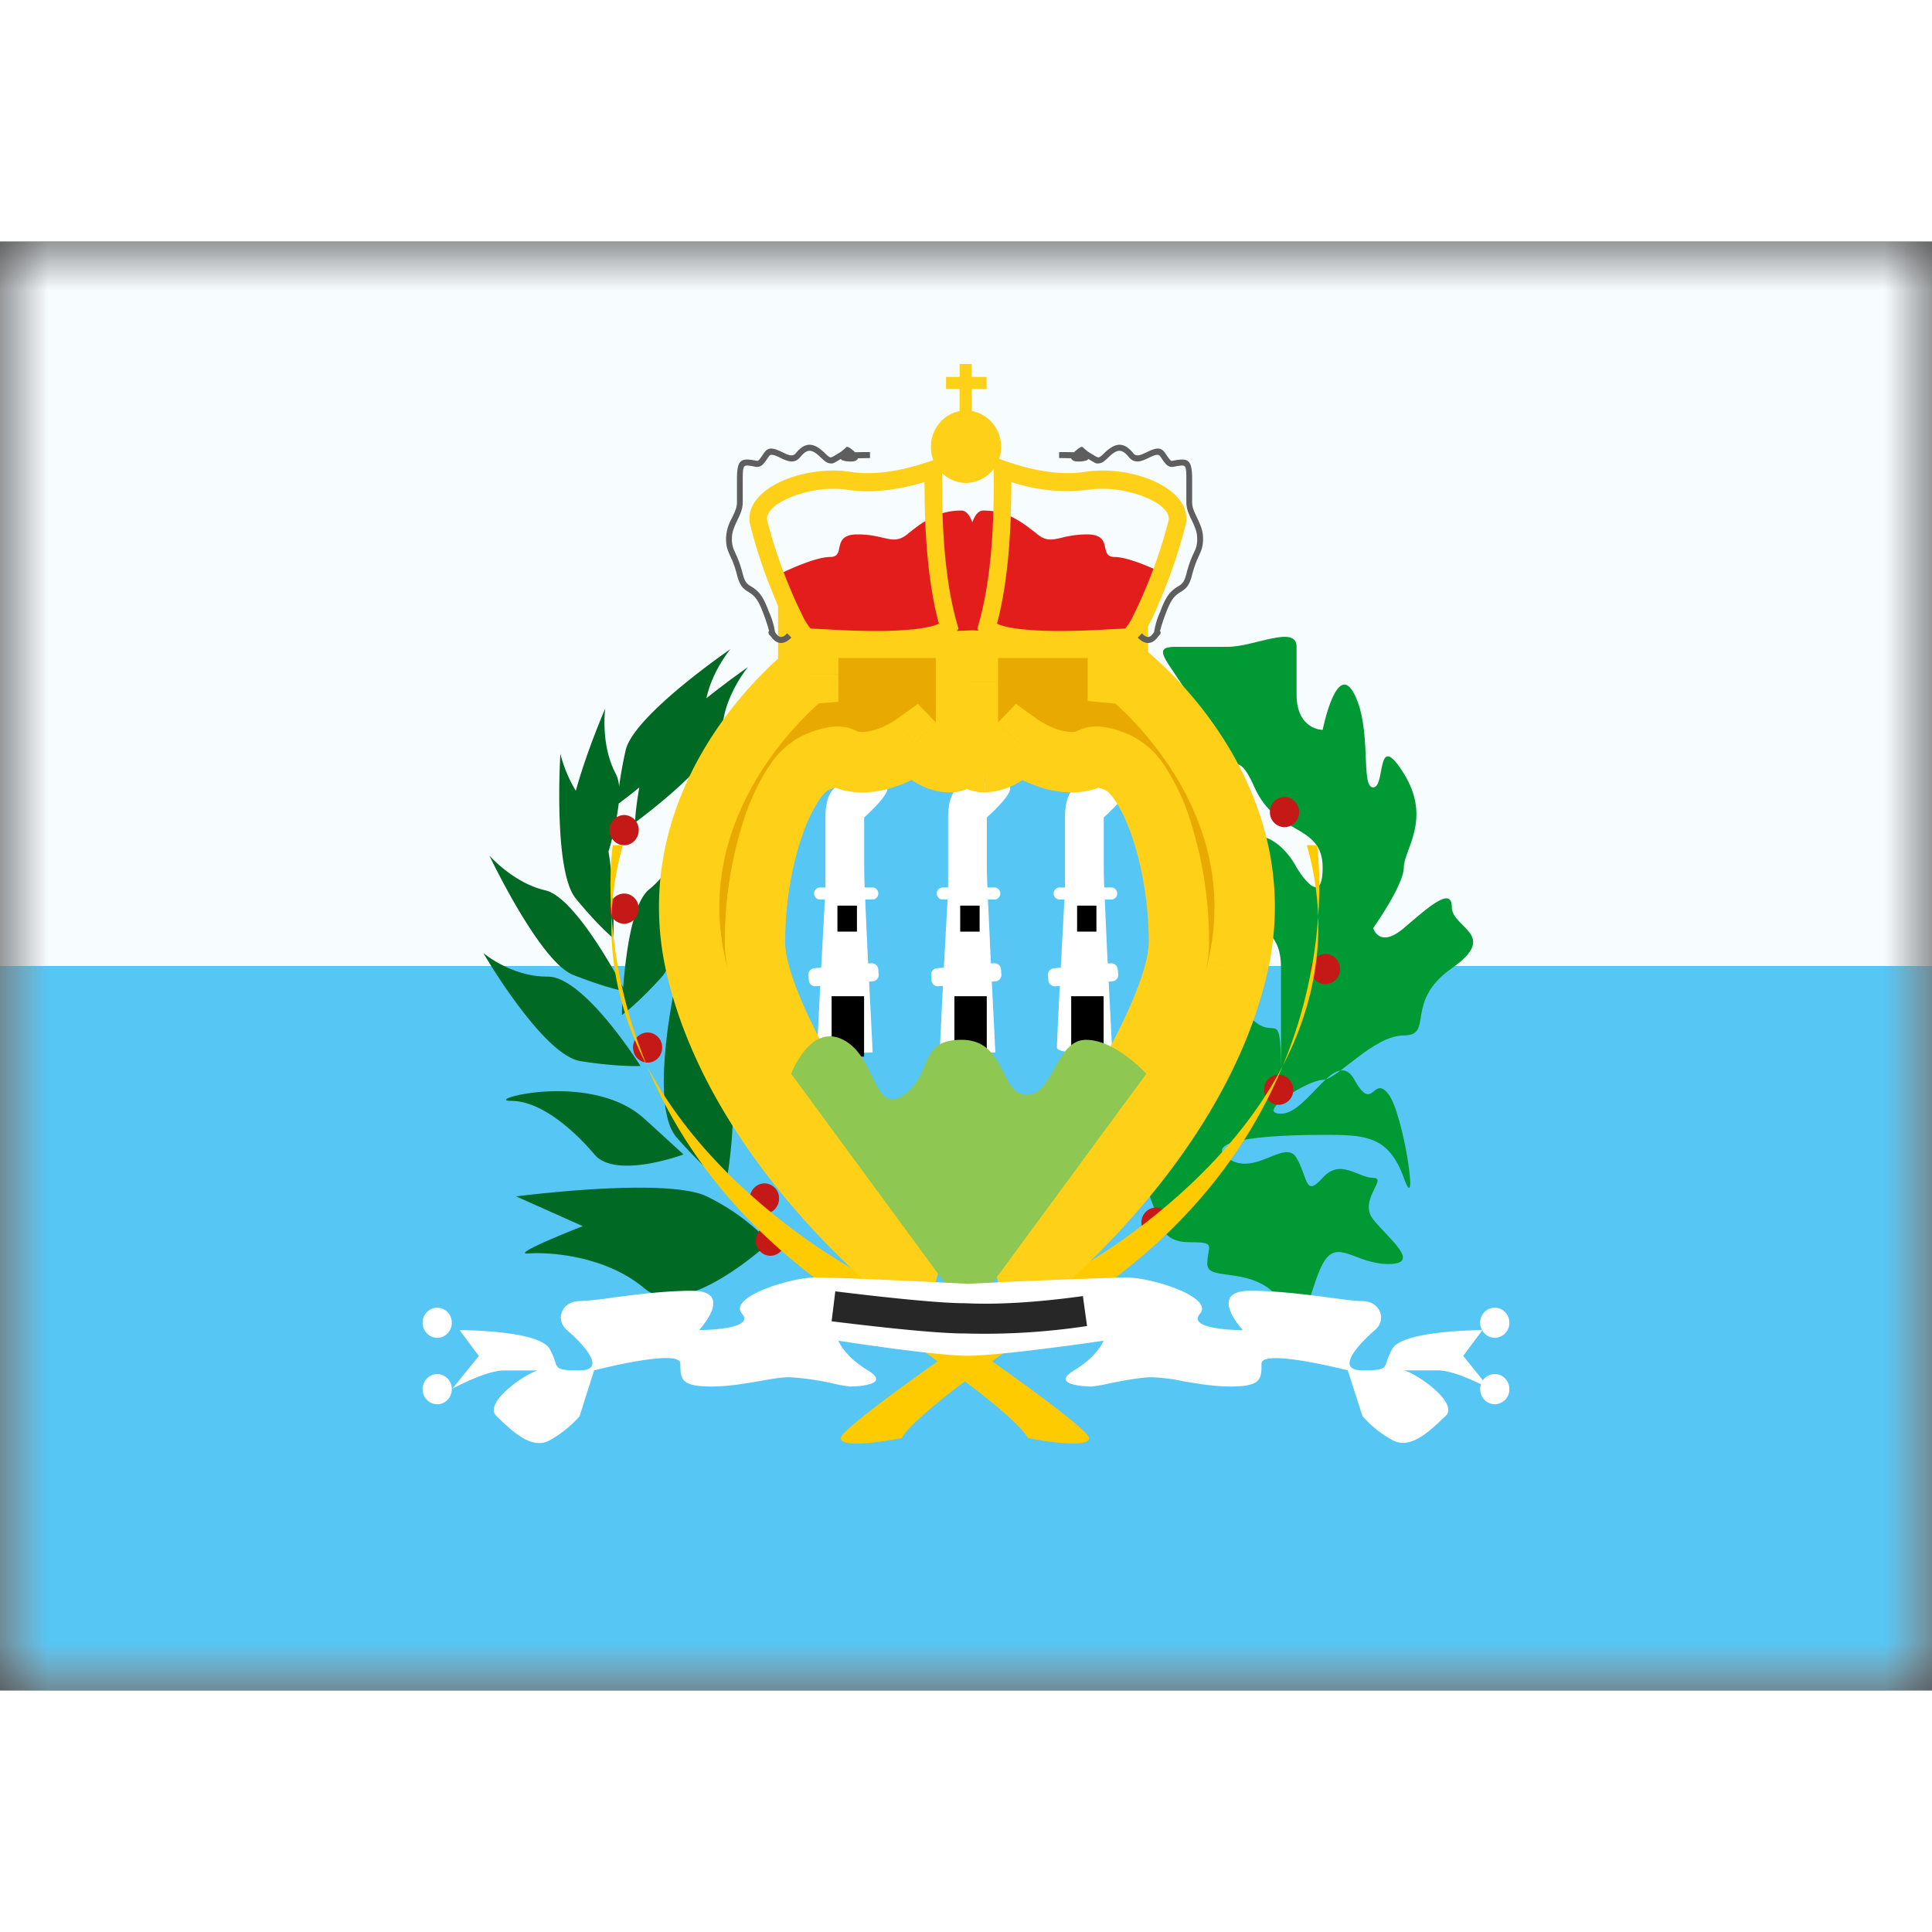 <svg fill="none" xmlns="http://www.w3.org/2000/svg" viewBox="0 0 20 15" height="1em" width="1em">
  <rect x="0" y="0" width="20" height="15" fill="#333333" stroke="none"/>
  <mask id="a" maskUnits="userSpaceOnUse" x="0" y="0" width="20" height="15">
    <path fill="#fff" d="M0 0h20v15H0z"/>
  </mask>
  <g mask="url(#a)">
    <path fill-rule="evenodd" clip-rule="evenodd" d="M0 0v15h20V0H0z" fill="#F7FCFF"/>
    <mask id="b" maskUnits="userSpaceOnUse" x="0" y="0" width="20" height="15">
      <path fill-rule="evenodd" clip-rule="evenodd" d="M0 0v15h20V0H0z" fill="#fff"/>
    </mask>
    <g mask="url(#b)">
      <path fill-rule="evenodd" clip-rule="evenodd" d="M0 7.5V15h20V7.5H0z" fill="#56C6F5"/>
      <path fill-rule="evenodd" clip-rule="evenodd" d="M6.409 5.643a.35.35 0 0 0-.035-.134c-.16-.3-.109-.674-.109-.674s-.191.439-.304.851c-.118-.192-.16-.384-.16-.384s-.076 1.21.158 1.497c.234.287.39.413.39.413s.018-.502-.05-.896a2.94 2.94 0 0 0 .106-.498 5.96 5.96 0 0 0 .213-.166c-.042.235-.044.363-.044.363s.881-.64.904-.979c.022-.339.264-.629.264-.629s-.2.138-.429.321c.06-.284.248-.508.248-.508s-1.001.685-1.084 1.046a4.093 4.093 0 0 0-.068.377zm.043 2.081c-.096-.181-.514-.94-.806-1.007-.33-.075-.58-.36-.58-.36s.52 1.096.865 1.234c.276.11.457.154.518.167-.01.148-.011.25-.011.25s.162-.117.41-.392c.25-.274.236-1.487.236-1.487s-.098.365-.363.577c-.178.143-.244.68-.27 1.018zM5.67 7.61c.378-.003.96.925.96.925s-.226.012-.62-.05c-.393-.062-1.007-1.12-1.007-1.12s.288.247.667.245zm1.844 2.16s.224-1.182-.113-1.458a1.198 1.198 0 0 1-.396-.687s-.3 1.311 0 1.65c.299.34.509.495.509.495zm-1.36-.319c.22.261.921 0 .921 0s.155.14-.402-.368c-.556-.508-1.688-.187-1.383-.187.305 0 .643.294.864.555zm.52 1.388c.407.345 1.29-.476 1.29-.476s-.228-.275-.648-.478c-.421-.203-1.973 0-1.973 0l.69.308s-.768.3-.564.283c.204-.016.796.017 1.204.363z" fill="#006923"/>
      <path fill-rule="evenodd" clip-rule="evenodd" d="M12.008 10.123s-.35-.59 0-.875c.351-.285.49-.095.49-.423 0-.327.036-.23.208-.392.172-.163.05-.558.281-.36.231.197.274-.181.274.605V7.523c0-.442-.274-.337-.274-.633 0-.297-.274-.74 0-.74s.435.33.435.33.27.459.27 0-.48-.322-.705-.829c-.225-.506-.19.057-.489-.595-.3-.653-.656-.86-.328-.86h.536c.281 0 .716-.233.716 0v.493c0 .367.27.367.27.367s.146-.733.33-.367c.184.367.058.962.193.962.134 0 .023-.615.317-.144.294.472 0 .791 0 .973 0 .182-.317.628-.317.628s.062.217.317 0c.255-.218.497-.436.497-.218s.497.285 0 .633c-.497.348-.18.696-.497.696s-.69.46-.84.46c-.15 0-.711.35-.43.35.28 0 .566-.702.76-.35.193.35.19-.058.35.146.16.205.32 1.313.16.868-.16-.445-.41-.445-.84-.445s-1.267.032-.986.239c.281.206.597-.207.716 0 .12.206.085.413.27.206.184-.206.366 0 .523 0 .157 0-.157.231 0 .43.157.198.508.462.157.462-.35 0-.53-.28-.68 0-.15.28-.157.767-.43.384-.275-.384-.764-.19-.764-.384s.107-.226-.191-.226c-.299 0-.299-.236-.299-.236z" fill="#093"/>
      <path fill-rule="evenodd" clip-rule="evenodd" d="M13.448 5.906a.154.154 0 0 1-.152.157.154.154 0 0 1-.15-.157c0-.086.067-.156.15-.156.084 0 .152.07.152.156zm-6.986.344c.083 0 .15-.07.15-.156a.154.154 0 0 0-.15-.157.154.154 0 0 0-.152.157c0 .086.068.156.152.156zm.15.656a.154.154 0 0 1-.15.157.154.154 0 0 1-.152-.157c0-.086.068-.156.152-.156.083 0 .15.07.15.156zM6.705 8.5c.083 0 .15-.07.15-.156a.154.154 0 0 0-.15-.156.154.154 0 0 0-.152.156c0 .086.068.156.152.156zm1.21 1.563c.083 0 .15-.07.15-.157a.154.154 0 0 0-.15-.156.154.154 0 0 0-.152.156c0 .087.068.156.151.156zm5.806-2.376c.083 0 .151-.07.151-.156a.154.154 0 0 0-.151-.156.154.154 0 0 0-.152.156c0 .087.068.157.152.157zm-.333 1.094a.154.154 0 0 1-.151.156.154.154 0 0 1-.151-.156c0-.086.067-.156.15-.156.084 0 .152.07.152.156zm-1.421 1.531c.083 0 .15-.07.15-.156a.154.154 0 0 0-.15-.156.154.154 0 0 0-.151.156c0 .086.067.156.15.156zm-3.841.032a.154.154 0 0 1-.151.156.154.154 0 0 1-.151-.156c0-.086.067-.156.15-.156.084 0 .152.07.152.156z" fill="#C51918"/>
      <path fill-rule="evenodd" clip-rule="evenodd" d="M11.274 12.387c0-.128-1.938-1.463-2.458-1.758-.52-.294-3.06-1.915-2.369-4.379h-.104S5.875 9.285 9.1 11.172c1.468.985 1.541 1.215 1.541 1.215s.633.128.633 0z" fill="#FECA00"/>
      <path fill-rule="evenodd" clip-rule="evenodd" d="M8.703 12.387c0-.128 1.938-1.463 2.458-1.758.52-.294 3.06-1.915 2.368-4.379h.105s.468 3.035-2.757 4.922c-1.469.985-1.542 1.215-1.542 1.215s-.632.128-.632 0z" fill="#FECA00"/>
      <path fill-rule="evenodd" clip-rule="evenodd" d="M10.03 10.553c1.353 0 2.45-1.75 2.45-3.46 0-1.708-1.097-2.593-2.45-2.593-1.353 0-2.45.885-2.45 2.594 0 1.708 1.097 3.46 2.45 3.46z" fill="#56C6F5"/>
      <path fill-rule="evenodd" clip-rule="evenodd" d="M8.946 5.962s.377-.333.188-.333a.868.868 0 0 1-.129-.015c-.2-.032-.46-.074-.46.348v.725H8.49a.062.062 0 1 0 0 .125h.049l-.038.705-.071.006a.067.067 0 0 0-.061.073l.004.053a.067.067 0 0 0 .073.061l.045-.004c-.017.321-.03.602-.03.637 0 .084.573.051.573.051l-.037-.732.038-.003a.067.067 0 0 0 .061-.073l-.004-.053a.067.067 0 0 0-.073-.061l-.032.002c-.011-.235-.023-.475-.03-.662h.073a.062.062 0 1 0 0-.125h-.079a6.52 6.52 0 0 1-.005-.198v-.527z" fill="#fff"/>
      <path fill-rule="evenodd" clip-rule="evenodd" d="M8.67 6.875h.201v.269h-.202v-.269zm-.061.938h.336v.625h-.336v-.626z" fill="#000"/>
      <path fill-rule="evenodd" clip-rule="evenodd" d="M10.216 5.962s.377-.333.189-.333a.851.851 0 0 1-.13-.015c-.2-.032-.46-.074-.46.348v.725H9.76a.062.062 0 1 0 0 .125h.049l-.038.705-.071.006a.067.067 0 0 0-.061.073l.004.053a.067.067 0 0 0 .073.061l.045-.004c-.016.321-.03.602-.03.637 0 .084.573.051.573.051l-.037-.732.038-.003a.067.067 0 0 0 .061-.073l-.004-.053a.067.067 0 0 0-.073-.061l-.031.002-.031-.662h.073a.063.063 0 0 0 0-.125h-.078a6.476 6.476 0 0 1-.006-.198v-.527z" fill="#fff"/>
      <path fill-rule="evenodd" clip-rule="evenodd" d="M9.94 6.875h.201v.269H9.94v-.269zm-.061.938h.336v.625H9.88v-.626z" fill="#000"/>
      <path fill-rule="evenodd" clip-rule="evenodd" d="M11.426 5.962s.377-.333.188-.333a.868.868 0 0 1-.129-.015c-.2-.032-.46-.074-.46.348v.725h-.055a.062.062 0 1 0 0 .125h.049l-.038.705-.072.006a.067.067 0 0 0-.06.073l.004.053a.067.067 0 0 0 .073.061l.045-.004c-.017.321-.03.602-.03.637 0 .084.573.051.573.051l-.037-.732.038-.003a.067.067 0 0 0 .061-.073l-.005-.053a.067.067 0 0 0-.072-.061l-.032.002c-.011-.235-.023-.475-.03-.662h.073a.063.063 0 0 0 0-.125h-.079a6.476 6.476 0 0 1-.005-.198v-.527z" fill="#fff"/>
      <path fill-rule="evenodd" clip-rule="evenodd" d="M11.15 6.875h.2v.269h-.2v-.269zm-.061.938h.336v.625h-.336v-.626z" fill="#000"/>
      <path fill-rule="evenodd" clip-rule="evenodd" d="M11.573 4H8.367v.479l-.022.001S6.775 5.7 7.211 7.53c.436 1.827 2.167 3.183 2.167 3.183l.087-.315s-1.65-2.244-1.65-3.14c0-.896.312-1.738.641-1.868.199-.08.233-.063.287-.038.036.017.08.038.187.038.267 0 .535-.192.535-.192s.187.192.36.192c.172 0 .175-.192.175-.192v-.636h.02v.636s.002.192.175.192.359-.192.359-.192.268.192.535.192a.37.37 0 0 0 .187-.038c.055-.025.089-.041.287.038.33.13.64.972.64 1.868 0 .896-1.65 3.14-1.65 3.14l.088.315s1.732-1.356 2.167-3.184c.436-1.828-1.134-3.049-1.134-3.049l-.101-.009V4z" fill="#E8AA00"/>
      <path d="M8.367 4v-.313h-.313V4h.313zm3.206 0h.312v-.313h-.312V4zm-3.206.479.028.31.284-.025V4.48h-.312zm-.022.001-.027-.31-.092.007-.072.057.191.246zM7.211 7.53l.304-.073-.304.072zm2.167 3.183-.193.246.37.29.124-.453-.301-.083zm.087-.315.301.083.04-.146-.089-.123-.252.186zM8.456 5.39l.116.29-.116-.29zm.287-.038.132-.283-.132.283zm.722-.154.224-.218-.187-.193-.219.157.182.254zm.535 0 .312.004v-.004H10zm0-.636V4.25h-.313v.313H10zm.02 0h.312V4.25h-.313v.313zm0 .636h-.313v.004l.312-.004zm.534 0 .182-.254-.219-.157-.187.193.224.218zm.722.154-.132-.283.132.283zm.287.038-.115.29.115-.29zm-1.01 5.008-.25-.185-.09.122.04.146.3-.083zm.088.315-.301.084.125.451.369-.289-.193-.246zm2.167-3.184.304.073-.304-.073zM11.674 4.48l.192-.246-.073-.057-.091-.008-.028.311zm-.101-.009h-.313v.286l.285.026.028-.312zm-3.206-.159h3.206v-.625H8.367v.626zm.312.167V4h-.625v.479h.625zm-.306.313.022-.002-.056-.623-.021.002.055.623zm-.858 2.665c-.193-.807.054-1.483.364-1.97a3.474 3.474 0 0 1 .648-.751l.01-.008v-.001l-.192-.247-.192-.246-.002.002-.005.004a1.475 1.475 0 0 0-.073.062 4.1 4.1 0 0 0-.722.85c-.368.58-.688 1.428-.444 2.45l.608-.145zm1.863 3.256.193-.246-.003-.002-.013-.01a5.953 5.953 0 0 1-.243-.212 7.677 7.677 0 0 1-.617-.64c-.472-.55-.979-1.301-1.18-2.146l-.608.145c.234.983.811 1.823 1.314 2.408a8.29 8.29 0 0 0 .94.93l.017.014.005.003.001.002h.001l.193-.246zm-.214-.399-.087.316.602.166.087-.315-.602-.167zM7.503 7.258c0 .298.13.66.286 1 .162.352.376.728.585 1.07a20.018 20.018 0 0 0 .82 1.228l.014.02.004.005.001.001.252-.184.252-.185v-.002c-.002 0-.003-.002-.004-.004l-.013-.018a12.722 12.722 0 0 1-.235-.333A19.373 19.373 0 0 1 8.907 9a10.009 10.009 0 0 1-.55-1.005c-.153-.333-.229-.587-.229-.738h-.625zM8.341 5.1a.876.876 0 0 0-.382.336c-.095.14-.176.312-.242.498a4.107 4.107 0 0 0-.214 1.325h.625c0-.415.072-.814.18-1.118a1.57 1.57 0 0 1 .168-.354c.06-.089.098-.107.096-.106L8.34 5.1zm.534-.03c-.037-.017-.12-.057-.242-.049a.998.998 0 0 0-.292.08l.23.58a1.04 1.04 0 0 1 .092-.033l.012-.003a.148.148 0 0 1-.055-.006.152.152 0 0 1-.017-.006l.008.003.264-.566zm.055.008a.314.314 0 0 1-.044-.003h.001l-.012-.005-.264.566c.02.01.063.03.122.045a.797.797 0 0 0 .197.022v-.625zm.535.121a65.861 65.861 0 0 1-.181-.254.013.013 0 0 1 0-.001.409.409 0 0 1-.028.019 1.016 1.016 0 0 1-.093.05.587.587 0 0 1-.233.065v.625c.201 0 .384-.07.502-.126a1.643 1.643 0 0 0 .212-.122l.002-.001-.18-.255zm.36-.12c.012 0 .011.002-.006-.005a.62.62 0 0 1-.128-.091l-.003-.003h.001v.001l-.224.218-.224.218h.001l.001.002a.842.842 0 0 0 .046.043c.027.024.065.056.111.089.08.055.237.152.424.152v-.625zm.175.12-.313-.004v-.002a.102.102 0 0 1 .001-.014s.001-.006.006-.016a.146.146 0 0 1 .046-.055.15.15 0 0 1 .084-.03v.625a.477.477 0 0 0 .481-.424.568.568 0 0 0 .007-.064v-.011L10 5.197zm-.313-.636v.636h.625v-.636h-.625zm.332-.312H10v.625h.02V4.25zm-.312.313v.635h.625v-.636h-.625zm.312.635-.312.004v.002a1.016 1.016 0 0 1 .001.026.578.578 0 0 0 .05.195.477.477 0 0 0 .436.277v-.625a.15.15 0 0 1 .085.03.158.158 0 0 1 .047.055l.005.016v.015l-.312.005zm.176.504a.762.762 0 0 0 .424-.152 1.25 1.25 0 0 0 .144-.119l.01-.01.003-.003.001-.001v-.001l-.223-.218-.224-.218.001-.001-.002.002a.563.563 0 0 1-.129.092c-.017.007-.018.004-.005.004v.625zm.359-.504-.182.254.001.001.002.001.004.003a1.297 1.297 0 0 0 .208.119c.118.056.301.126.502.126v-.625a.586.586 0 0 1-.233-.065 1.023 1.023 0 0 1-.117-.066l-.004-.003-.181.255zm.535.504a.797.797 0 0 0 .197-.022c.06-.015.102-.035.123-.045l-.265-.566a.216.216 0 0 1-.012.005h.001l-.01.002a.313.313 0 0 1-.034.001v.625zm.32-.067.007-.003a.182.182 0 0 1-.071.012c-.01 0-.008-.002.01.003.02.006.048.016.093.033l.23-.58a.998.998 0 0 0-.292-.08c-.122-.008-.204.032-.242.049l.265.566zm.039.045c-.002 0 .035.017.095.106.057.083.116.202.169.354.107.304.18.703.18 1.118h.624a4.12 4.12 0 0 0-.214-1.325 2.185 2.185 0 0 0-.241-.498.876.876 0 0 0-.383-.336l-.23.581zm.443 1.578c0 .15-.076.405-.229.738-.147.32-.347.673-.55 1.005a19.333 19.333 0 0 1-.741 1.117l-.051.07-.014.019-.003.004v.001l.25.186.253.185.001-.002.004-.005.014-.02a11.583 11.583 0 0 0 .244-.345c.157-.228.366-.541.576-.884.21-.341.423-.717.585-1.07.156-.34.286-.701.286-.999h-.625zm-1.638 3.223.087.316.602-.167-.087-.316-.602.167zm.388.232.193.246.002-.002.005-.003.017-.014a4.707 4.707 0 0 0 .272-.237c.176-.162.415-.398.668-.693.503-.585 1.08-1.425 1.314-2.408l-.607-.145c-.202.845-.709 1.596-1.18 2.146a7.666 7.666 0 0 1-.861.852l-.013.01-.002.002.192.246zm2.471-3.111c.244-1.022-.076-1.87-.444-2.45a4.096 4.096 0 0 0-.778-.899l-.017-.013a.577.577 0 0 1-.005-.004l-.001-.001h-.001v-.001l-.192.246-.192.247.001.001a1.022 1.022 0 0 1 .051.043 3.473 3.473 0 0 1 .606.715c.31.488.557 1.164.364 1.97l.608.146zm-1.41-3.433-.102-.01-.055.623.1.009.057-.623zM11.26 4v.471h.625V4h-.625z" fill="#FFD018"/>
      <path fill-rule="evenodd" clip-rule="evenodd" d="M8.19 8.616s.196-.528.54-.352c.344.176.314.788.626.57.313-.218.136-.57.6-.57.463 0 .394.57.672.57s.302-.57.613-.57c.31 0 .626.352.626.352l-1.839 2.501L8.19 8.616z" fill="#8FC753"/>
      <path fill-rule="evenodd" clip-rule="evenodd" d="m4.956 11.536-.198-.267s.82 0 .931.193c.031.055.045.096.056.128.026.08.031.096.254.096.31 0 0-.307-.13-.417-.128-.11-.05-.3.13-.3a3.2 3.2 0 0 0 .337-.036c.236-.03.542-.071.823-.071.456 0 .078.407.078.407s.59 0 .444-.17c-.147-.169.492-.375.768-.375.258 0 1.417.058 1.573.066a75.94 75.94 0 0 1 1.631-.066c.277 0 .916.206.769.376-.147.17.444.17.444.17s-.378-.408.078-.408c.28 0 .587.04.823.071.148.02.268.036.337.036.18 0 .258.19.129.3-.129.11-.439.417-.129.417.222 0 .228-.016.254-.096a.622.622 0 0 1 .056-.128c.107-.186.874-.192.928-.193a.159.159 0 0 1-.02-.076c0-.086.068-.156.152-.156.083 0 .151.07.151.156a.154.154 0 0 1-.151.156.15.15 0 0 1-.13-.077l-.197.264.204.253a.15.15 0 0 1 .123-.065c.083 0 .151.07.151.156a.154.154 0 0 1-.151.157.154.154 0 0 1-.151-.157c0-.018.002-.035.008-.05-.116-.057-.316-.144-.445-.144h-.361c.09 0 .59.33.44.473l-.027.024c-.148.141-.342.325-.524.225a1.15 1.15 0 0 1-.31-.249l-.152-.473s-.893-.23-.893-.07c0 .159-.002.237-.32.237-.176 0-.348-.03-.498-.056a1.957 1.957 0 0 0-.311-.04c-.124 0-.315.038-.456.066a1.41 1.41 0 0 1-.174.03c-.068 0-.43-.016-.181-.167.248-.15.305-.307.305-.307s-.992.147-1.385.156h-.036c-.389-.009-1.324-.156-1.324-.156s.057.157.305.307-.114.167-.181.167a1.41 1.41 0 0 1-.174-.03 2.788 2.788 0 0 0-.456-.066c-.086 0-.192.019-.31.04-.152.026-.323.056-.5.056-.317 0-.32-.078-.32-.238 0-.16-.893.071-.893.071L6 12.16s-.116.143-.31.25c-.183.1-.376-.085-.525-.226l-.025-.024c-.152-.143.348-.473.439-.473h-.361c-.192 0-.536.19-.536.19l.275-.34zm-.43-.187c.084 0 .151-.07.151-.156a.154.154 0 0 0-.15-.156.154.154 0 0 0-.152.156c0 .086.068.156.151.156zm0 .688c.084 0 .151-.07.151-.157a.154.154 0 0 0-.15-.156.154.154 0 0 0-.152.156c0 .087.068.157.151.157z" fill="#fff"/>
      <path fill-rule="evenodd" clip-rule="evenodd" d="M9.934 1.268h.125v.134h.154v.125h-.154v.228c.172.03.304.184.304.37A.37.37 0 0 1 10 2.5a.37.37 0 0 1-.363-.375c0-.184.128-.337.297-.369v-.229h-.141v-.125h.141v-.134z" fill="#FFD018"/>
      <path fill-rule="evenodd" clip-rule="evenodd" d="M8.592 3.266c-.175 0-.544.187-.544.187l.287.637 1.73-.065 1.73.065.287-.637s-.369-.187-.543-.187c-.077 0-.087-.045-.098-.096-.014-.065-.03-.138-.19-.138a1.04 1.04 0 0 0-.258.034c-.099.023-.162.038-.253-.034a8.982 8.982 0 0 1-.012-.01c-.147-.116-.3-.237-.549-.237-.05 0-.086.047-.114.122-.027-.075-.064-.122-.114-.122-.248 0-.401.121-.55.238a9.002 9.002 0 0 1-.01.009c-.092.072-.155.057-.254.034-.064-.015-.144-.034-.258-.034-.16 0-.176.073-.19.138-.01.051-.02.096-.097.096z" fill="#E31D1C"/>
      <path fill-rule="evenodd" clip-rule="evenodd" d="m9.755 2.23-.121.042c-.321.112-.6.149-.834.112-.484-.074-1.114.177-1.035.546a5.2 5.2 0 0 0 .24.724c.146.359.249.54.368.54l.232.011.017.001c.176.01.33.014.48.013.43-.002.697-.044.792-.173l.028-.038-.013-.046c-.113-.389-.165-.923-.156-1.6l.002-.132zm-1.813.66c-.039-.182.455-.378.831-.32.235.036.5.009.798-.08-.002.6.047 1.09.148 1.466-.086.045-.313.074-.619.076a8.46 8.46 0 0 1-.47-.013c.002 0-.177-.01-.239-.012a.596.596 0 0 1-.066-.098 5.14 5.14 0 0 1-.383-1.02zm2.342-.66.122.042c.32.112.599.149.833.112.484-.074 1.114.177 1.035.546a5.306 5.306 0 0 1-.24.724c-.146.359-.248.54-.368.54l-.232.011-.017.001c-.175.01-.33.014-.48.013-.43-.002-.697-.044-.792-.173l-.028-.038.013-.046c.113-.389.166-.923.156-1.6l-.002-.132zm1.813.66c.04-.182-.454-.378-.83-.32a1.828 1.828 0 0 1-.798-.08c.001.6-.048 1.09-.148 1.466.086.045.312.074.618.076.145 0 .297-.004.47-.013-.002 0 .177-.01.239-.012a.595.595 0 0 0 .066-.098 5.13 5.13 0 0 0 .383-1.02z" fill="#FFD018"/>
      <path fill-rule="evenodd" clip-rule="evenodd" d="M11.947 4.044a.81.81 0 0 1 .064-.213c.06-.16.1-.21.188-.263.045-.027.062-.05.083-.13a1.152 1.152 0 0 1 .073-.208l.02-.043a.279.279 0 0 0 .018-.113c0-.056-.014-.1-.053-.182a1.09 1.09 0 0 1-.034-.076.303.303 0 0 1-.025-.114v-.24c0-.141-.006-.15-.075-.14a.45.45 0 0 0-.02.003l-.042.008a.078.078 0 0 1-.044-.006c-.024-.011-.043-.033-.086-.098-.02-.03-.043-.028-.121.01a1.187 1.187 0 0 1-.025.012c-.08.037-.136.038-.183-.02-.073-.089-.121-.083-.21.003-.043.042-.065.058-.093.062h-.002c-.03.005-.031.005-.114-.045-.005.011-.018.016-.038.02a.278.278 0 0 1-.092.005c-.022-.004-.038-.01-.048-.032a4.167 4.167 0 0 0-.124-.002V2.18c.061 0 .112 0 .153.002l.012-.01c.023-.02.058-.05.075-.046.002 0 .008.007.018.015.014.012.033.03.052.042l.002.001c.082.05.086.052.098.05.01-.001.026-.012.06-.046.111-.107.198-.118.297.003.025.03.054.03.112.003l.024-.011c.105-.051.151-.058.197.01.036.054.05.072.06.077h.003c.002.002.005.001.032-.004l.016-.003a.557.557 0 0 1 .023-.003c.115-.016.143.028.143.202v.24a.25.25 0 0 0 .02.09c.008.02.011.025.033.072.043.09.06.142.06.21a.343.343 0 0 1-.024.137l-.021.047-.019.043a1.1 1.1 0 0 0-.05.152c-.025.097-.052.134-.11.17-.076.046-.108.083-.163.23a1.753 1.753 0 0 0-.059.181c.009.007.008.012.005.026l-.004.007-.001.002-.008.008a.049.049 0 0 1-.005.004l.003-.002a.348.348 0 0 0-.015.019c-.059.077-.133.077-.205.002l.043-.044c.047.05.08.05.115.003l.011-.015zm-3.924 0a.803.803 0 0 0-.064-.213c-.06-.16-.1-.21-.188-.263-.045-.027-.062-.05-.083-.13a1.162 1.162 0 0 0-.053-.162l-.02-.046-.02-.043a.279.279 0 0 1-.018-.113c0-.056.014-.1.053-.182.023-.049.026-.055.034-.076a.302.302 0 0 0 .025-.114v-.24c0-.141.006-.15.075-.14.007 0 .013.002.02.003l.042.008a.09.09 0 0 0 .044-.006c.024-.011.043-.033.086-.098.02-.03.043-.028.121.01l.025.012c.08.037.136.038.183-.02.073-.089.12-.083.21.003.043.042.065.058.093.062h.002c.03.005.031.005.114-.045.005.011.018.016.038.02a.279.279 0 0 0 .092.005c.022-.004.038-.01.048-.032l.124-.002V2.18c-.061 0-.112 0-.153.002l-.012-.01c-.023-.02-.058-.05-.075-.046-.002 0-.009.007-.018.015a.429.429 0 0 1-.054.043c-.083.05-.086.052-.098.05-.01-.001-.026-.012-.06-.046-.111-.107-.198-.118-.297.003-.025.03-.054.03-.113.003a1.084 1.084 0 0 1-.023-.011c-.105-.051-.151-.058-.197.01-.036.054-.05.072-.06.077h-.003c-.002.002-.005.001-.032-.004l-.016-.003a.537.537 0 0 0-.023-.003c-.115-.016-.143.028-.143.202v.24a.241.241 0 0 1-.02.09c-.008.02-.011.025-.033.072a.453.453 0 0 0-.06.21c0 .057.007.095.024.137l.02.047.02.043a1.1 1.1 0 0 1 .05.152c.025.097.052.134.11.17.076.046.108.083.163.23a1.74 1.74 0 0 1 .059.181c-.009.007-.008.012-.005.026a.057.057 0 0 0 .004.007l.001.002c.003.005.003.005.008.008a.043.043 0 0 0 .005.004l-.003-.002.015.019c.059.077.133.077.205.002l-.043-.044c-.047.05-.08.05-.115.003l-.011-.015zm.726-1.835z" fill="#5E5E5E"/>
      <path d="m8.609 11.178.038-.31c.671.082 1.12.123 1.346.123.34.016.747-.009 1.217-.074l.043.31a7.105 7.105 0 0 1-1.267.077c-.236 0-.693-.042-1.377-.126z" fill="#272727"/>
    </g>
  </g>
</svg>
